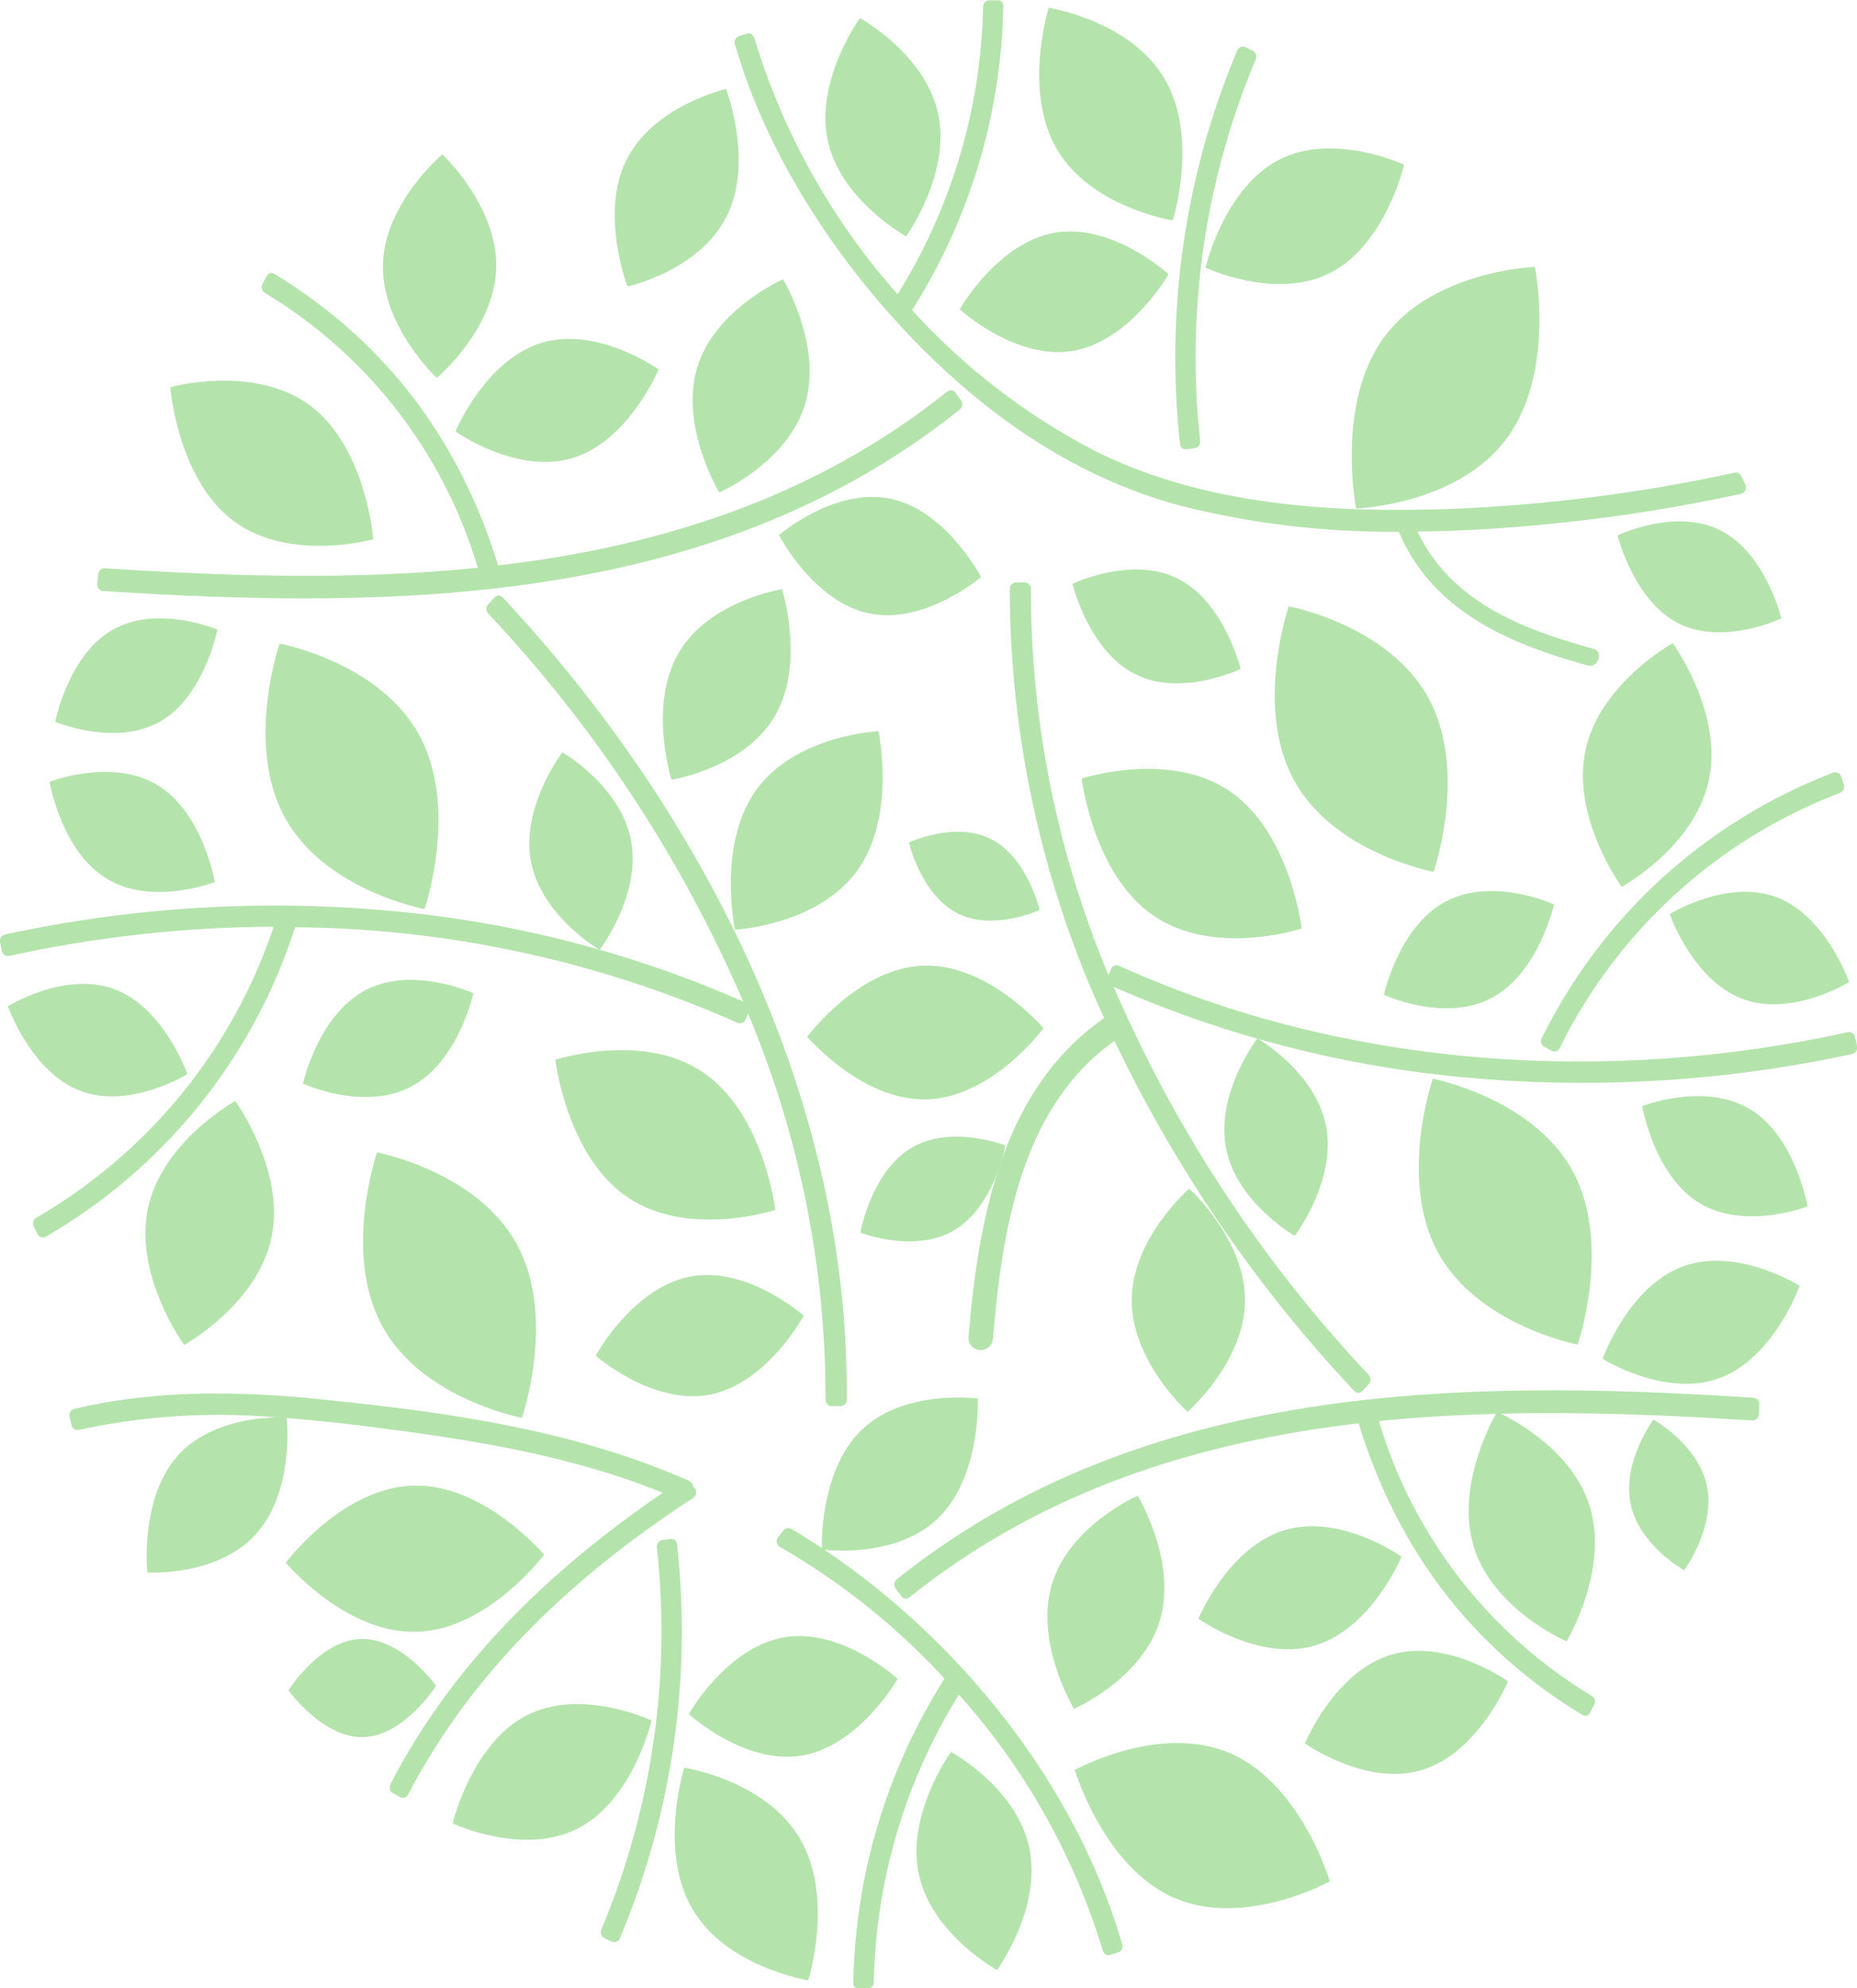 <svg class="current" width="241" height="258" viewBox="0 0 241 258" fill="none" xmlns="http://www.w3.org/2000/svg">
<g clip-path="url(#clip0_301_1021)">
<path d="M136.107 1.009C136.107 1.009 132.714 11.753 137.158 19.352C141.602 26.952 152.199 28.603 152.199 28.603C152.199 28.603 155.605 17.872 151.161 10.259C146.717 2.647 136.107 1.009 136.107 1.009Z" fill="#B4E4AC"/>
<path d="M117.594 30.66C117.594 30.66 123.419 22.628 121.762 14.806C120.106 6.984 111.599 2.345 111.599 2.345C111.599 2.345 105.761 10.39 107.418 18.199C109.075 26.008 117.594 30.66 117.594 30.66Z" fill="#B4E4AC"/>
<path d="M195.535 56.904C201.938 48.256 199.203 34.63 199.203 34.63C199.203 34.63 186.055 35.075 179.665 43.71C173.275 52.344 175.997 65.984 175.997 65.984C175.997 65.984 189.132 65.552 195.535 56.904Z" fill="#B4E4AC"/>
<path d="M186.055 113.126C186.055 113.126 190.578 100.089 185.385 90.577C180.191 81.065 167.254 78.68 167.254 78.68C167.254 78.68 162.744 91.717 167.924 101.229C173.105 110.742 186.055 113.126 186.055 113.126Z" fill="#B4E4AC"/>
<path d="M221.791 101.164C223.632 92.425 217.084 83.463 217.084 83.463C217.084 83.463 207.578 88.704 205.751 97.417C203.923 106.13 210.457 115.079 210.457 115.079C210.457 115.079 219.963 109.916 221.791 101.164Z" fill="#B4E4AC"/>
<path d="M149.728 118.839C157.616 124.224 168.937 120.49 168.937 120.49C168.937 120.49 167.477 108.043 159.602 102.671C151.726 97.299 140.38 101.02 140.38 101.02C140.38 101.02 141.839 113.454 149.728 118.839Z" fill="#B4E4AC"/>
<path d="M193.589 129.491C199.703 126.255 201.675 117.358 201.675 117.358C201.675 117.358 193.786 113.729 187.646 116.965C181.506 120.202 179.6 129.098 179.6 129.098C179.6 129.098 187.488 132.741 193.589 129.491Z" fill="#B4E4AC"/>
<path d="M220.555 156.116C226.472 159.706 234.571 156.548 234.571 156.548C234.571 156.548 233.072 147.56 227.155 143.956C221.239 140.353 213.127 143.524 213.127 143.524C213.127 143.524 214.625 152.512 220.555 156.116Z" fill="#B4E4AC"/>
<path d="M223.172 178.822C230.232 176.202 233.558 166.846 233.558 166.846C233.558 166.846 225.433 161.723 218.373 164.344C211.312 166.964 207.986 176.319 207.986 176.319C207.986 176.319 216.111 181.443 223.172 178.822Z" fill="#B4E4AC"/>
<path d="M163.178 134.732C163.178 134.732 157.761 141.847 159.102 148.935C160.443 156.024 168.029 160.374 168.029 160.374C168.029 160.374 173.433 153.259 172.105 146.184C170.777 139.108 163.178 134.732 163.178 134.732Z" fill="#B4E4AC"/>
<path d="M165.965 20.741C158.839 24.436 156.446 34.734 156.446 34.734C156.446 34.734 165.65 39.058 172.736 35.363C179.823 31.669 182.229 21.383 182.229 21.383C182.229 21.383 173.091 17.059 165.965 20.741Z" fill="#B4E4AC"/>
<path d="M226.103 129.609C232.533 132.046 239.974 127.434 239.974 127.434C239.974 127.434 237.003 118.865 230.574 116.428C224.144 113.991 216.69 118.616 216.69 118.616C216.69 118.616 219.674 127.185 226.103 129.609Z" fill="#B4E4AC"/>
<path d="M111.231 113.022C116.372 105.907 114.005 94.875 114.005 94.875C114.005 94.875 103.303 95.36 98.162 102.474C93.021 109.589 95.388 120.634 95.388 120.634C95.388 120.634 105.972 120.136 111.231 113.022Z" fill="#B4E4AC"/>
<path d="M92.127 180.971C99.582 179.53 104.302 170.725 104.302 170.725C104.302 170.725 96.952 164.173 89.497 165.667C82.043 167.161 77.309 175.913 77.309 175.913C77.309 175.913 84.659 182.399 92.127 180.971Z" fill="#B4E4AC"/>
<path d="M161.574 168.799C161.64 160.793 154.329 154.242 154.329 154.242C154.329 154.242 146.927 160.675 146.874 168.654C146.822 176.634 154.119 183.211 154.119 183.211C154.119 183.211 161.521 176.752 161.574 168.799Z" fill="#B4E4AC"/>
<path d="M111.651 159.941C111.651 159.941 118.725 162.732 123.905 159.601C129.086 156.469 130.479 148.634 130.479 148.634C130.479 148.634 123.419 145.856 118.239 148.975C113.058 152.093 111.651 159.941 111.651 159.941Z" fill="#B4E4AC"/>
<path d="M161.008 86.804C161.008 86.804 158.918 78.156 152.896 75.103C146.875 72.05 139.183 75.758 139.183 75.758C139.183 75.758 141.26 84.419 147.295 87.472C153.33 90.525 161.008 86.804 161.008 86.804Z" fill="#B4E4AC"/>
<path d="M223.303 68.827C217.426 65.853 209.932 69.469 209.932 69.469C209.932 69.469 211.97 77.907 217.82 80.881C223.671 83.856 231.179 80.239 231.179 80.239C231.179 80.239 229.18 71.841 223.303 68.827Z" fill="#B4E4AC"/>
<path d="M214.573 184.207C214.573 184.207 210.51 189.71 211.615 195.122C212.719 200.533 218.57 203.756 218.57 203.756C218.57 203.756 222.632 198.253 221.528 192.855C220.424 187.457 214.573 184.207 214.573 184.207Z" fill="#B4E4AC"/>
<path d="M150.53 210.268C152.817 202.629 147.65 194.086 147.65 194.086C147.65 194.086 138.789 197.938 136.514 205.577C134.24 213.216 139.38 221.746 139.38 221.746C139.38 221.746 148.242 217.907 150.53 210.268Z" fill="#B4E4AC"/>
<path d="M184.569 229.673C191.853 227.445 195.719 218.182 195.719 218.182C195.719 218.182 187.83 212.508 180.494 214.736C173.157 216.963 169.357 226.227 169.357 226.227C169.357 226.227 177.299 231.887 184.569 229.673Z" fill="#B4E4AC"/>
<path d="M159.707 227.524C150.503 223.528 139.485 229.673 139.485 229.673C139.485 229.673 143.233 242.29 152.384 246.273C161.534 250.256 172.592 244.125 172.592 244.125C172.592 244.125 168.845 231.507 159.707 227.524Z" fill="#B4E4AC"/>
<path d="M116.49 217.854C116.49 217.854 109.272 211.198 101.791 212.456C94.309 213.714 89.392 222.414 89.392 222.414C89.392 222.414 96.61 229.07 104.091 227.799C111.573 226.528 116.49 217.854 116.49 217.854Z" fill="#B4E4AC"/>
<path d="M133.582 239.788C131.925 231.926 123.419 227.327 123.419 227.327C123.419 227.327 117.581 235.372 119.238 243.181C120.894 250.99 129.401 255.642 129.401 255.642C129.401 255.642 135.239 247.61 133.582 239.788Z" fill="#B4E4AC"/>
<path d="M170.751 213.491C178.035 211.277 181.887 202 181.887 202C181.887 202 173.999 196.34 166.675 198.567C159.352 200.795 155.526 210.045 155.526 210.045C155.526 210.045 163.467 215.718 170.751 213.491Z" fill="#B4E4AC"/>
<path d="M204.751 174.472C204.751 174.472 209.261 161.37 204.081 151.923C198.901 142.476 185.95 139.973 185.95 139.973C185.95 139.973 181.427 153.01 186.621 162.523C191.814 172.035 204.751 174.472 204.751 174.472Z" fill="#B4E4AC"/>
<path d="M70.604 201.751C70.604 201.751 62.847 192.488 53.591 192.776C44.334 193.064 37.09 202.773 37.09 202.773C37.09 202.773 44.847 212.037 54.103 211.748C63.359 211.46 70.604 201.751 70.604 201.751Z" fill="#B4E4AC"/>
<path d="M37.208 184.011C41.495 184.338 45.768 184.836 50.041 185.399C62.281 186.998 74.483 189.029 86.026 193.706C71.774 203.415 58.916 215.561 50.711 231.441C50.527 231.808 50.488 232.385 50.895 232.621C51.303 232.856 51.526 232.961 51.829 233.145C51.914 233.206 52.011 233.249 52.114 233.271C52.217 233.294 52.323 233.296 52.426 233.276C52.529 233.256 52.628 233.216 52.715 233.157C52.802 233.099 52.876 233.023 52.933 232.935C61.44 216.491 75.008 204.11 89.944 194.388C90.069 194.308 90.172 194.199 90.243 194.07C90.314 193.94 90.352 193.795 90.352 193.647C90.352 193.5 90.314 193.355 90.243 193.225C90.172 193.096 90.069 192.986 89.944 192.907C89.931 192.749 89.877 192.597 89.787 192.466C89.697 192.335 89.575 192.23 89.432 192.16C73.575 185.137 56.062 182.989 39.075 181.325C29.175 180.486 19.354 180.512 9.651 182.818C9.44 182.871 9.257 183.002 9.14 183.185C9.022 183.368 8.979 183.588 9.019 183.801C9.098 184.155 9.177 184.522 9.269 184.888C9.285 184.993 9.322 185.093 9.377 185.183C9.432 185.273 9.504 185.351 9.59 185.414C9.675 185.476 9.772 185.52 9.875 185.545C9.978 185.569 10.085 185.573 10.19 185.557C18.603 183.72 27.248 183.167 35.828 183.919C33.133 183.984 26.874 184.626 23.061 188.898C18.105 194.453 19.117 204.044 19.117 204.044C19.117 204.044 28.228 204.634 33.198 199.078C38.037 193.785 37.3 184.862 37.208 184.011Z" fill="#B4E4AC"/>
<path d="M67.738 183.984C67.738 183.984 72.261 170.882 67.067 161.435C61.874 151.988 48.936 149.538 48.936 149.538C48.936 149.538 44.427 162.575 49.607 172.074C54.787 181.574 67.738 183.984 67.738 183.984Z" fill="#B4E4AC"/>
<path d="M19.196 156.823C17.368 165.562 23.903 174.524 23.903 174.524C23.903 174.524 33.409 169.283 35.236 160.57C37.064 151.857 30.529 142.869 30.529 142.869C30.529 142.869 21.037 148.084 19.196 156.823Z" fill="#B4E4AC"/>
<path d="M100.62 157.006C100.62 157.006 99.161 144.559 91.285 139.174C83.41 133.789 72.076 137.523 72.076 137.523C72.076 137.523 73.523 149.97 81.412 155.342C89.3 160.714 100.62 157.006 100.62 157.006Z" fill="#B4E4AC"/>
<path d="M61.44 128.889C61.44 128.889 53.551 125.259 47.411 128.496C41.271 131.732 39.325 140.615 39.325 140.615C39.325 140.615 47.214 144.245 53.354 141.008C59.494 137.772 61.44 128.889 61.44 128.889Z" fill="#B4E4AC"/>
<path d="M13.858 114.031C19.774 117.621 27.873 114.463 27.873 114.463C27.873 114.463 26.375 105.475 20.458 101.885C14.541 98.294 6.429 101.439 6.429 101.439C6.429 101.439 7.928 110.44 13.858 114.031Z" fill="#B4E4AC"/>
<path d="M77.822 123.255C77.822 123.255 83.239 116.14 81.898 109.065C80.557 101.989 72.984 97.613 72.984 97.613C72.984 97.613 67.567 104.728 68.908 111.803C70.249 118.878 77.822 123.255 77.822 123.255Z" fill="#B4E4AC"/>
<path d="M75.035 237.246C82.174 233.564 84.567 223.252 84.567 223.252C84.567 223.252 75.363 218.929 68.277 222.623C61.19 226.318 58.745 236.604 58.745 236.604C58.745 236.604 67.909 240.928 75.035 237.246Z" fill="#B4E4AC"/>
<path d="M47.188 225.414C52.447 225.257 56.602 218.745 56.602 218.745C56.602 218.745 52.131 212.508 46.833 212.666C41.534 212.823 37.432 219.335 37.432 219.335C37.432 219.335 41.902 225.585 47.188 225.414Z" fill="#B4E4AC"/>
<path d="M10.439 141.559C16.869 143.996 24.31 139.384 24.31 139.384C24.31 139.384 21.339 130.815 14.91 128.378C8.48 125.941 1.026 130.566 1.026 130.566C1.026 130.566 4.01 139.135 10.439 141.559Z" fill="#B4E4AC"/>
<path d="M135.423 133.422C135.423 133.422 128.27 124.984 119.803 125.299C111.336 125.613 104.762 134.536 104.762 134.536C104.762 134.536 111.914 142.961 120.382 142.659C128.849 142.358 135.423 133.422 135.423 133.422Z" fill="#B4E4AC"/>
<path d="M112.795 79.597C120.053 81.104 127.324 74.88 127.324 74.88C127.324 74.88 122.814 66.22 115.556 64.713C108.299 63.206 101.094 69.43 101.094 69.43C101.094 69.43 105.538 78.091 112.795 79.597Z" fill="#B4E4AC"/>
<path d="M103.842 238.621C99.398 230.996 88.801 229.371 88.801 229.371C88.801 229.371 85.408 240.115 89.852 247.714C94.296 255.314 104.894 256.965 104.894 256.965C104.894 256.965 108.286 246.234 103.842 238.621Z" fill="#B4E4AC"/>
<path d="M88.051 84.76C84.107 91.586 87.144 101.177 87.144 101.177C87.144 101.177 96.624 99.71 100.581 92.883C104.539 86.057 101.488 76.453 101.488 76.453C101.488 76.453 92.009 77.92 88.051 84.76Z" fill="#B4E4AC"/>
<path d="M104.499 52.41C106.774 44.771 101.62 36.241 101.62 36.241C101.62 36.241 92.758 40.093 90.47 47.732C88.183 55.371 93.35 63.901 93.35 63.901C93.35 63.901 102.211 60.048 104.499 52.41Z" fill="#B4E4AC"/>
<path d="M7.166 93.656C7.166 93.656 14.923 96.945 20.734 93.656C26.546 90.367 28.215 81.694 28.215 81.694C28.215 81.694 20.471 78.418 14.66 81.694C8.848 84.969 7.166 93.656 7.166 93.656Z" fill="#B4E4AC"/>
<path d="M128.678 108.907C123.984 106.484 117.962 109.327 117.962 109.327C117.962 109.327 119.54 116.101 124.221 118.498C128.901 120.896 134.923 118.079 134.923 118.079C134.923 118.079 133.359 111.331 128.678 108.907Z" fill="#B4E4AC"/>
<path d="M57.404 20.034C57.404 20.034 49.896 26.323 49.699 34.328C49.502 42.334 56.68 49.042 56.68 49.042C56.68 49.042 64.201 42.753 64.398 34.748C64.595 26.742 57.404 20.034 57.404 20.034Z" fill="#B4E4AC"/>
<path d="M22.102 50.235C22.102 50.235 22.996 62.105 30.266 67.569C37.537 73.033 48.437 69.98 48.437 69.98C48.437 69.98 47.556 58.096 40.272 52.646C32.988 47.195 22.102 50.235 22.102 50.235Z" fill="#B4E4AC"/>
<path d="M94.336 28C97.859 20.911 94.217 11.543 94.217 11.543C94.217 11.543 84.856 13.679 81.319 20.715C77.783 27.751 81.438 37.172 81.438 37.172C81.438 37.172 90.812 35.154 94.336 28Z" fill="#B4E4AC"/>
<path d="M139.262 45.531C146.743 44.221 151.66 35.586 151.66 35.586C151.66 35.586 144.429 28.93 136.948 30.188C129.467 31.446 124.55 40.133 124.55 40.133C124.55 40.133 131.781 46.789 139.262 45.531Z" fill="#B4E4AC"/>
<path d="M74.338 59.433C81.609 57.205 85.474 47.942 85.474 47.942C85.474 47.942 77.585 42.269 70.262 44.496C62.939 46.723 59.113 55.987 59.113 55.987C59.113 55.987 67.054 61.647 74.338 59.433Z" fill="#B4E4AC"/>
<path d="M36.288 83.515C36.288 83.515 31.765 96.552 36.959 106.064C42.152 115.577 55.09 117.961 55.09 117.961C55.09 117.961 59.599 104.924 54.419 95.412C49.239 85.9 36.288 83.515 36.288 83.515Z" fill="#B4E4AC"/>
<path d="M240.987 135.702C240.921 135.335 240.842 134.968 240.763 134.614C240.749 134.509 240.713 134.407 240.659 134.316C240.605 134.224 240.533 134.144 240.447 134.081C240.361 134.017 240.264 133.972 240.16 133.946C240.056 133.921 239.948 133.916 239.843 133.933C208.696 140.799 174.643 138.65 145.179 125.299C145.079 125.264 144.974 125.249 144.869 125.255C144.764 125.261 144.661 125.289 144.567 125.335C144.473 125.381 144.389 125.446 144.32 125.525C144.251 125.605 144.199 125.697 144.166 125.796L143.864 126.53C137.203 110.679 133.779 93.664 133.792 76.479C133.811 76.264 133.747 76.051 133.612 75.883C133.478 75.715 133.283 75.604 133.069 75.575H131.912C131.805 75.568 131.698 75.582 131.596 75.616C131.494 75.65 131.401 75.704 131.32 75.775C131.239 75.846 131.174 75.931 131.126 76.028C131.079 76.124 131.051 76.228 131.045 76.335C131.066 95.586 135.241 114.609 143.285 132.112C130.137 141.283 127.008 157.793 125.693 173.463C125.655 173.882 125.785 174.299 126.055 174.622C126.325 174.945 126.713 175.148 127.133 175.186C127.553 175.224 127.971 175.095 128.296 174.826C128.62 174.556 128.824 174.17 128.862 173.751C130.058 159.496 132.557 143.616 144.639 135.073C152.58 151.679 163.041 166.965 175.655 180.394L175.813 180.525C175.873 180.593 175.947 180.646 176.03 180.683C176.113 180.72 176.202 180.739 176.293 180.739C176.383 180.739 176.473 180.72 176.556 180.683C176.638 180.646 176.712 180.593 176.773 180.525L177.601 179.66C177.756 179.508 177.851 179.305 177.867 179.088C177.884 178.871 177.822 178.656 177.693 178.481C163.785 163.722 152.564 146.661 144.534 128.063C159.145 134.477 174.713 138.461 190.617 139.855C207.258 141.343 224.028 140.305 240.356 136.776C240.47 136.751 240.578 136.702 240.672 136.633C240.767 136.564 240.846 136.476 240.905 136.376C240.965 136.275 241.002 136.163 241.016 136.047C241.03 135.931 241.02 135.814 240.987 135.702Z" fill="#B4E4AC"/>
<path d="M200.386 135.82L201.333 136.331C201.452 136.402 201.589 136.438 201.727 136.436C201.871 136.443 202.012 136.406 202.134 136.332C202.257 136.257 202.353 136.147 202.411 136.016C209.892 120.793 222.881 108.958 238.765 102.893C238.97 102.822 239.14 102.675 239.24 102.482C239.34 102.29 239.363 102.067 239.304 101.858C239.186 101.505 239.08 101.151 238.962 100.797C238.935 100.695 238.887 100.6 238.823 100.517C238.758 100.433 238.678 100.364 238.587 100.311C238.495 100.259 238.394 100.225 238.289 100.212C238.184 100.198 238.078 100.206 237.976 100.234C221.423 106.545 207.884 118.872 200.084 134.732C199.998 134.92 199.981 135.132 200.037 135.331C200.092 135.53 200.216 135.703 200.386 135.82Z" fill="#B4E4AC"/>
<path d="M153.146 57.638C153.15 57.812 153.222 57.979 153.347 58.102C153.472 58.224 153.641 58.293 153.817 58.293C153.899 58.306 153.984 58.306 154.066 58.293L155.118 58.149C155.33 58.101 155.515 57.974 155.632 57.792C155.75 57.611 155.792 57.391 155.749 57.179C153.913 40.321 156.406 23.274 162.994 7.639C163.066 7.431 163.057 7.205 162.969 7.003C162.882 6.802 162.722 6.641 162.521 6.551L161.561 6.093C161.462 6.057 161.358 6.042 161.254 6.048C161.149 6.053 161.047 6.079 160.953 6.124C160.859 6.169 160.774 6.232 160.705 6.31C160.635 6.388 160.582 6.479 160.548 6.577C153.776 22.697 151.229 40.267 153.146 57.638Z" fill="#B4E4AC"/>
<path d="M228.247 183.513L228.325 182.281C228.344 182.067 228.28 181.853 228.145 181.685C228.011 181.517 227.816 181.406 227.602 181.377C189.474 178.887 148.189 179.438 116.345 204.961C116.183 205.109 116.082 205.314 116.065 205.533C116.048 205.752 116.115 205.969 116.253 206.14L116.963 207.123C117.051 207.265 117.189 207.368 117.35 207.412C117.511 207.456 117.683 207.437 117.831 207.359C117.921 207.328 118.005 207.284 118.081 207.228C135.344 193.418 155.46 187.142 176.313 184.692C181.375 201.122 191.025 213.792 205.238 222.466L205.422 222.545C205.5 222.594 205.587 222.625 205.678 222.637C205.769 222.649 205.862 222.641 205.949 222.614C206.037 222.586 206.118 222.54 206.185 222.478C206.253 222.417 206.307 222.341 206.342 222.256L206.855 221.287C206.978 221.105 207.028 220.884 206.994 220.668C206.96 220.451 206.844 220.256 206.671 220.121C193.283 212.079 183.397 199.339 178.955 184.404C183.991 183.893 189.053 183.604 194.128 183.473C193.286 184.967 188.987 193.208 191.249 200.651C193.733 208.879 203.305 212.993 203.305 212.993C203.305 212.993 208.84 203.821 206.342 195.541C204.199 188.452 196.81 184.43 194.798 183.447C205.724 183.185 216.677 183.63 227.366 184.325C227.478 184.334 227.591 184.32 227.698 184.283C227.804 184.246 227.902 184.188 227.985 184.111C228.068 184.035 228.134 183.942 228.179 183.839C228.224 183.736 228.247 183.625 228.247 183.513Z" fill="#B4E4AC"/>
<path d="M144.008 253.689L145.021 253.375C145.233 253.328 145.419 253.2 145.539 253.019C145.659 252.839 145.704 252.619 145.665 252.405C139.643 231.441 124.418 212.797 107.01 201.109C108.746 201.28 116.779 201.804 121.749 197.008C127.337 191.597 126.903 181.482 126.903 181.482C126.903 181.482 117.41 180.172 111.822 185.544C106.655 190.536 106.629 199.524 106.655 200.873C105.59 200.166 104.538 199.485 103.46 198.829L102.737 198.423C102.651 198.364 102.554 198.322 102.452 198.301C102.349 198.279 102.244 198.278 102.141 198.298C102.038 198.317 101.94 198.357 101.853 198.414C101.766 198.472 101.691 198.546 101.633 198.633L100.949 199.498C100.825 199.681 100.775 199.905 100.809 200.123C100.843 200.342 100.959 200.54 101.133 200.677C109.116 205.267 116.348 211.046 122.577 217.815C115.111 229.597 111.02 243.19 110.744 257.122C110.73 257.204 110.73 257.289 110.744 257.371C110.744 257.46 110.762 257.548 110.797 257.63C110.831 257.712 110.882 257.786 110.945 257.848C111.009 257.911 111.084 257.959 111.167 257.992C111.25 258.025 111.339 258.041 111.428 258.039H112.546C112.761 258.047 112.971 257.97 113.13 257.826C113.29 257.681 113.387 257.481 113.4 257.266C113.649 244.048 117.464 231.141 124.444 219.898C133.008 229.453 139.371 240.758 143.088 253.021C143.206 253.427 143.561 253.833 144.008 253.689Z" fill="#B4E4AC"/>
<path d="M0.013 122.285C0.092 122.652 0.158 123.019 0.237 123.386C0.272 123.595 0.388 123.782 0.56 123.906C0.732 124.031 0.946 124.084 1.157 124.054C12.44 121.572 23.957 120.298 35.512 120.254C30.208 136.152 19.264 149.575 4.733 158.002C4.543 158.108 4.398 158.28 4.328 158.486C4.257 158.692 4.266 158.916 4.352 159.116L4.852 160.099C4.891 160.196 4.951 160.284 5.026 160.358C5.102 160.432 5.191 160.49 5.29 160.528C5.388 160.566 5.493 160.583 5.599 160.579C5.704 160.575 5.808 160.55 5.903 160.505C21.328 151.575 32.873 137.254 38.3 120.32C58.105 120.475 77.666 124.704 95.756 132.741C95.856 132.776 95.962 132.791 96.068 132.785C96.174 132.779 96.278 132.752 96.373 132.705C96.468 132.659 96.553 132.594 96.624 132.515C96.694 132.435 96.747 132.343 96.781 132.243C96.873 132.007 96.978 131.758 97.084 131.522C103.736 147.371 107.155 164.381 107.142 181.56C107.123 181.775 107.187 181.988 107.322 182.157C107.457 182.325 107.651 182.435 107.865 182.465H109.035C109.142 182.47 109.249 182.454 109.35 182.418C109.451 182.382 109.544 182.326 109.623 182.255C109.703 182.183 109.767 182.096 109.813 181.999C109.859 181.903 109.885 181.798 109.89 181.691C110.258 142.253 90.996 105.134 65.345 77.632C65.295 77.576 65.237 77.528 65.174 77.488C65.115 77.421 65.042 77.367 64.96 77.331C64.879 77.294 64.79 77.275 64.701 77.275C64.611 77.275 64.522 77.294 64.441 77.331C64.359 77.367 64.287 77.421 64.227 77.488L63.399 78.353C63.239 78.504 63.139 78.709 63.12 78.929C63.101 79.148 63.162 79.368 63.294 79.545C77.205 94.301 88.427 111.363 96.453 129.963C81.864 123.55 66.318 119.567 50.435 118.171C33.795 116.676 17.023 117.714 0.697 121.25C0.581 121.268 0.471 121.31 0.372 121.374C0.274 121.437 0.19 121.52 0.126 121.617C0.061 121.715 0.018 121.824 -0.001 121.939C-0.021 122.054 -0.016 122.172 0.013 122.285Z" fill="#B4E4AC"/>
<path d="M78.479 251.501L79.439 251.973C79.539 252.008 79.645 252.023 79.751 252.017C79.857 252.011 79.961 251.984 80.056 251.937C80.152 251.891 80.237 251.826 80.307 251.747C80.377 251.668 80.431 251.575 80.465 251.475C87.24 235.343 89.787 217.759 87.867 200.376C87.861 200.2 87.788 200.034 87.663 199.91C87.539 199.786 87.372 199.714 87.197 199.707C87.114 199.694 87.029 199.694 86.947 199.707L85.895 199.851C85.684 199.902 85.5 200.03 85.381 200.21C85.261 200.39 85.215 200.608 85.251 200.821C87.1 217.71 84.607 234.789 78.006 250.453C77.945 250.655 77.96 250.873 78.047 251.065C78.134 251.258 78.287 251.412 78.479 251.501Z" fill="#B4E4AC"/>
<path d="M12.753 74.461L12.622 75.771C12.603 75.987 12.667 76.202 12.801 76.373C12.936 76.543 13.13 76.656 13.345 76.689C51.474 79.165 92.758 78.628 124.602 53.104C124.764 52.956 124.865 52.753 124.884 52.535C124.904 52.317 124.841 52.099 124.707 51.925L123.997 50.955C123.91 50.814 123.772 50.709 123.612 50.663C123.451 50.617 123.279 50.633 123.13 50.706C123.039 50.741 122.955 50.79 122.88 50.85C105.617 64.647 85.5 70.923 64.648 73.374C59.586 56.943 49.922 44.273 35.723 35.612L35.539 35.521C35.461 35.472 35.374 35.44 35.283 35.428C35.191 35.416 35.099 35.424 35.011 35.452C34.924 35.479 34.843 35.525 34.775 35.587C34.707 35.649 34.654 35.724 34.618 35.809L34.105 36.779C33.987 36.964 33.941 37.186 33.975 37.403C34.008 37.62 34.12 37.817 34.29 37.958C47.686 45.989 57.575 58.733 62.005 73.675C45.925 75.313 29.477 74.775 13.595 73.74C13.389 73.733 13.188 73.802 13.032 73.936C12.876 74.07 12.777 74.257 12.753 74.461Z" fill="#B4E4AC"/>
<path d="M225.998 61.804C225.961 61.735 225.917 61.669 225.867 61.608C225.785 61.495 225.671 61.408 225.54 61.359C225.409 61.31 225.267 61.301 225.131 61.332C213.145 63.939 200.955 65.508 188.698 66.023C173.052 66.613 156.196 65.643 141.852 58.384C133.018 53.759 125.07 47.621 118.37 40.251C125.836 28.468 129.928 14.876 130.203 0.943C130.21 0.861 130.21 0.777 130.203 0.694C130.201 0.606 130.182 0.518 130.146 0.437C130.11 0.355 130.058 0.282 129.993 0.221C129.928 0.16 129.851 0.112 129.768 0.081C129.684 0.05 129.595 0.036 129.506 0.039H128.454C128.347 0.032 128.24 0.046 128.138 0.081C128.037 0.115 127.943 0.169 127.862 0.24C127.782 0.31 127.716 0.396 127.668 0.492C127.621 0.588 127.593 0.692 127.587 0.799C127.331 14.028 123.497 26.942 116.49 38.18C107.978 28.587 101.645 17.275 97.925 5.018C97.807 4.625 97.439 4.206 96.992 4.35L95.979 4.664C95.768 4.717 95.586 4.849 95.468 5.031C95.351 5.214 95.308 5.434 95.348 5.647C99.753 21.016 109.679 35.494 120.724 46.265C130.137 55.436 141.09 62.472 153.593 65.722C162.729 67.989 172.118 69.09 181.532 68.997C185.976 79.479 196.126 83.606 206.053 86.358C207.368 86.725 208.17 84.576 206.802 84.196C197.757 81.694 188.395 78.235 183.952 68.971C186.384 68.971 188.816 68.866 191.235 68.748C202.912 68.118 214.519 66.558 225.946 64.084C226.068 64.055 226.182 63.999 226.281 63.92C226.379 63.842 226.458 63.743 226.514 63.63C226.569 63.517 226.598 63.394 226.6 63.269C226.602 63.143 226.576 63.019 226.524 62.905C226.327 62.498 226.156 62.145 225.998 61.804Z" fill="#B4E4AC"/>
</g>
<defs>
<clipPath id="clip0_301_1021">
<rect width="241" height="258" fill="white"/>
</clipPath>
</defs>
</svg>
